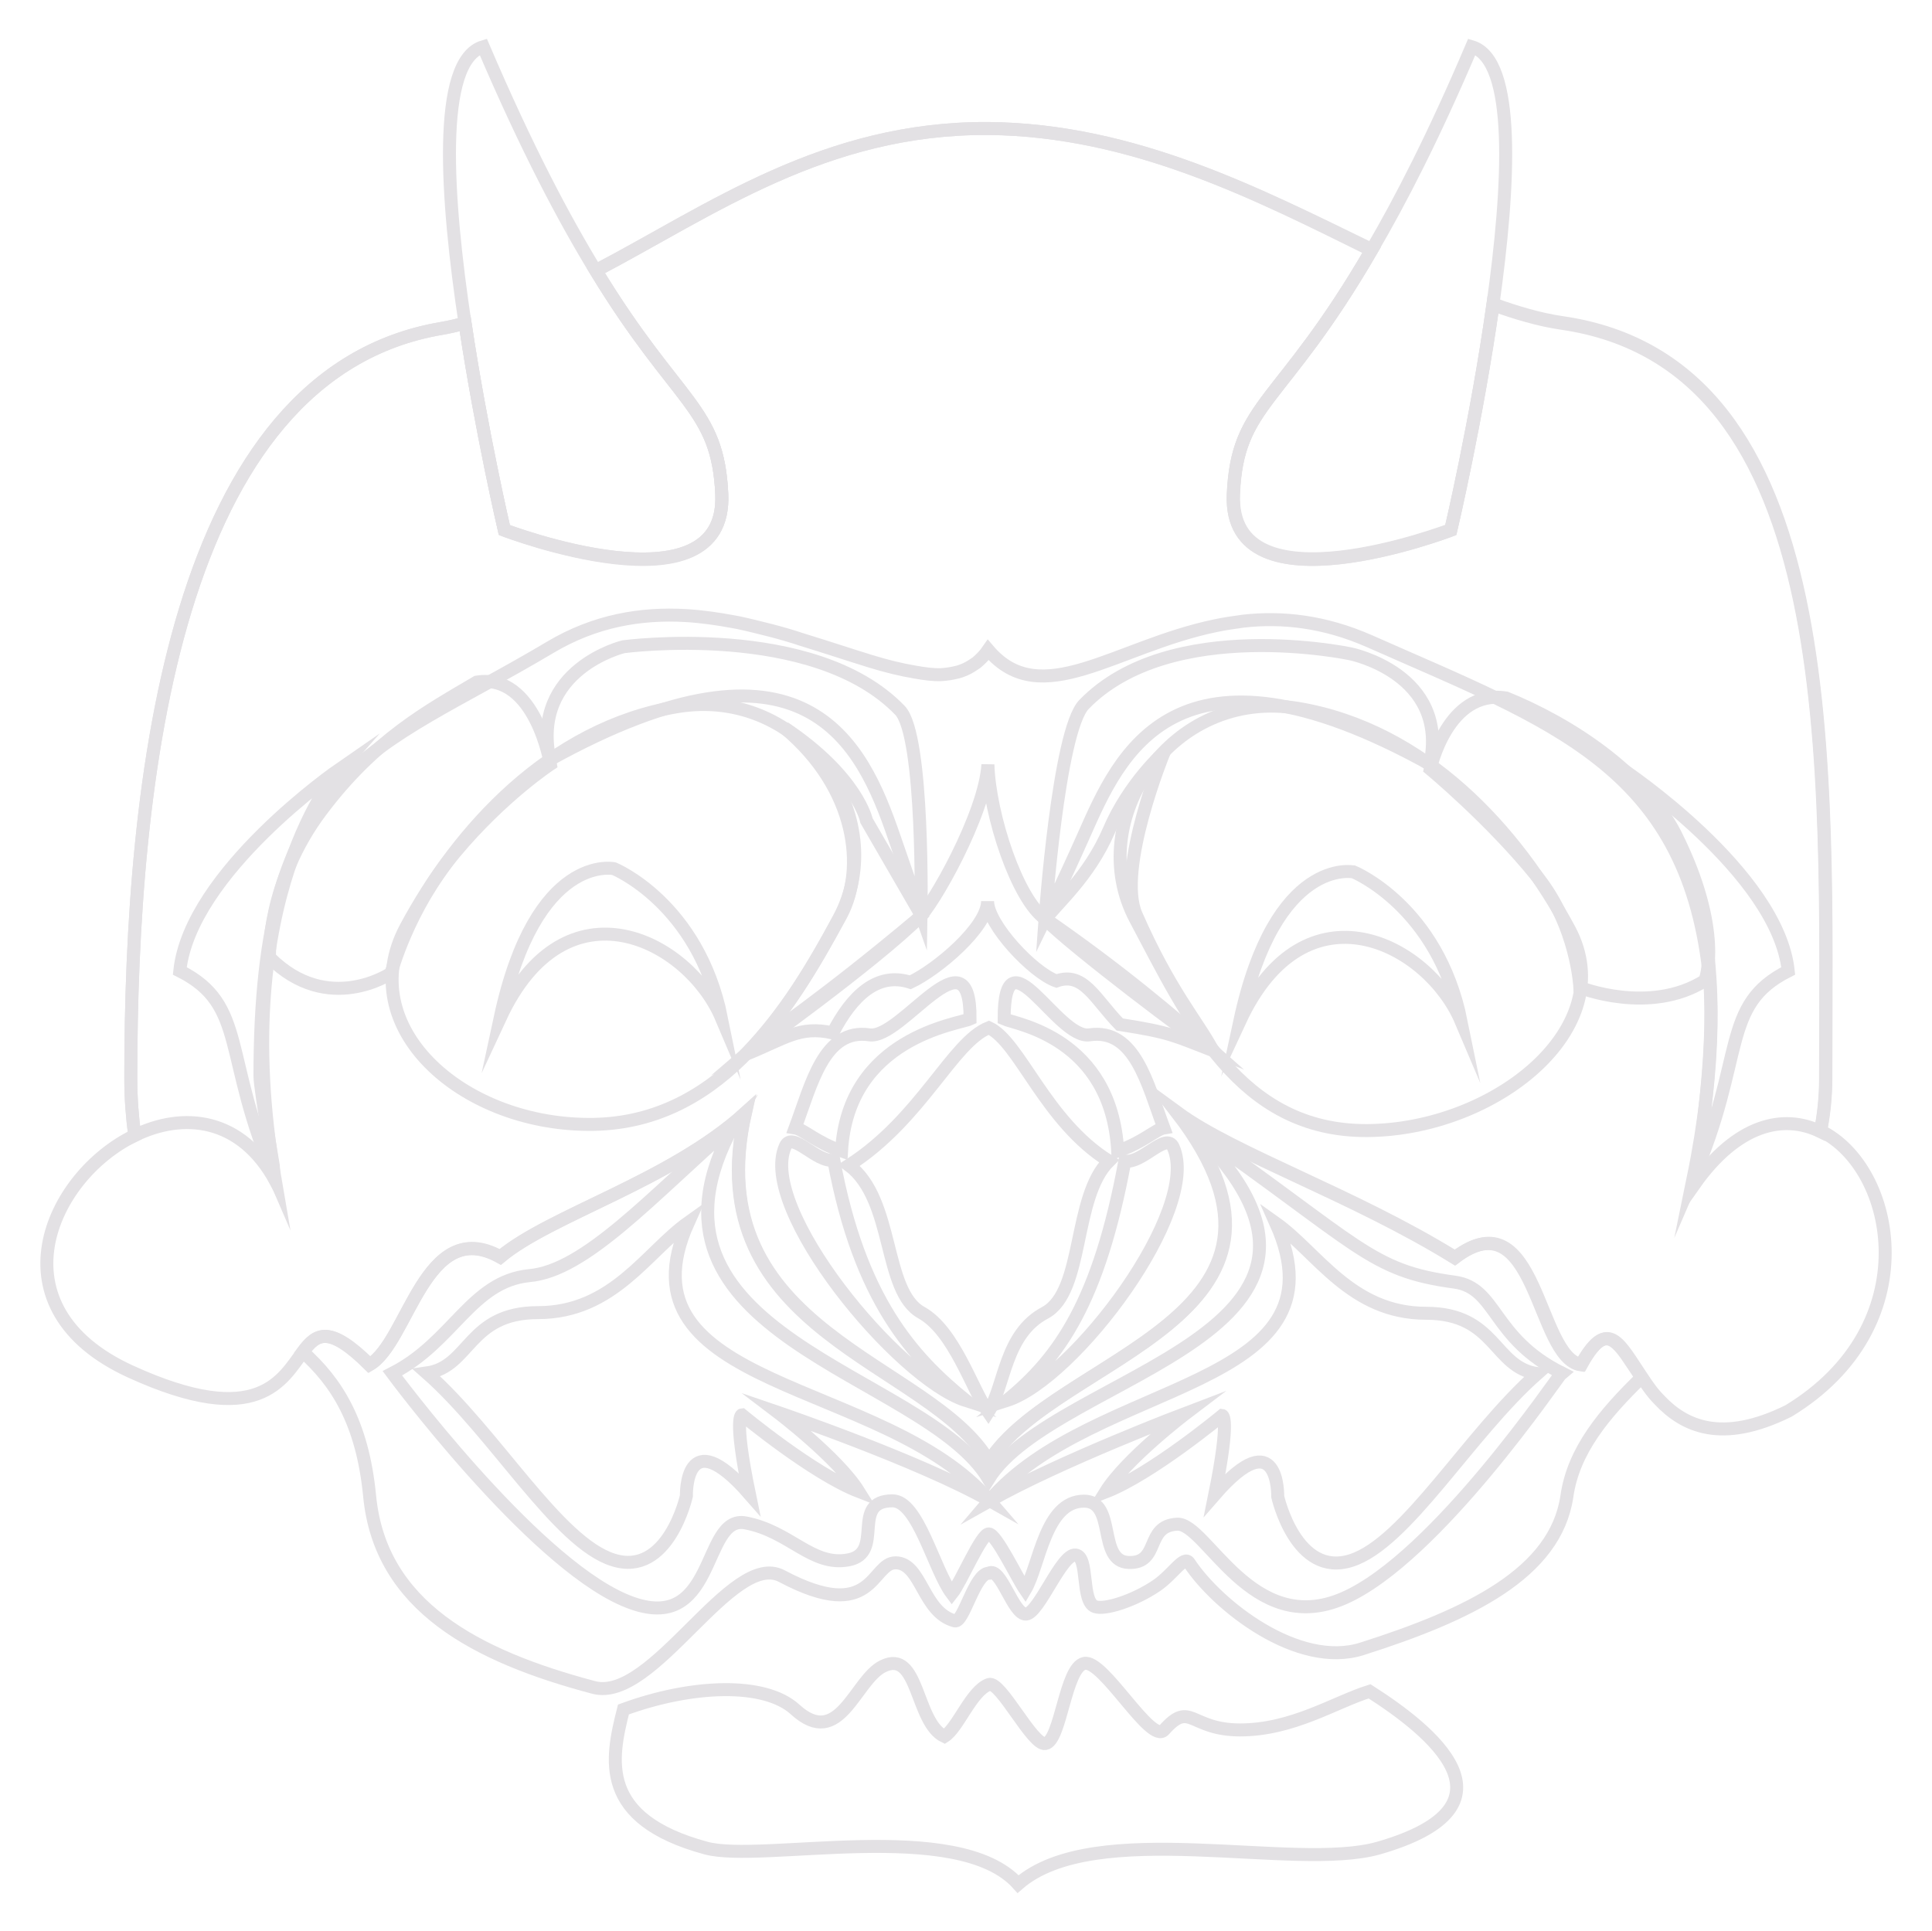 <?xml version="1.0" encoding="utf-8"?>
<!-- Generator: Adobe Illustrator 23.0.3, SVG Export Plug-In . SVG Version: 6.00 Build 0)  -->
<svg version="1.1" id="Layer_1" xmlns="http://www.w3.org/2000/svg" xmlnsXlink="http://www.w3.org/1999/xlink" x="0px" y="0px"
	 viewBox="0 0 595.3 595" style="enable-background:new 0 0 595.3 595;" xmlSpace="preserve">
<style type="text/css">
	.thoki-out-cream{fill:none;stroke:#E3E1E4;stroke-width:4;stroke-miterlimit:10;stroke-opacity:0.998;}
</style>
<g>
	<g>
		<path class="thoki-out-cream" d="M304.5,39.6c-50.4-0.3-85.5,25.2-120.9,43.8c25.3,41.6,37.6,42,38.8,68.9c1.6,37.2-67,11-67,11
			s-7.1-30.4-12.1-63.7c-2.4,0.6-4.8,1.2-7.2,1.6c-82.8,14-95.8,139.9-95.8,231c0,6.6,0.5,12.3,1.2,17.7c15-7.3,32.8-5.6,43.5,14.2
			c0-0.5-4.9-28.4-4.9-32.5c0-96,34-99.1,89.4-132.1c13.9-8.3,28.1-10.6,41.9-9.8c4.9,0.3,9.8,1,14.6,1.9c0.5,0.1,1,0.2,1.6,0.3
			c3.3,0.7,6.4,1.5,9.6,2.3c3.5,0.9,6.6,1.8,9.9,2.9c7.5,2.3,14.7,4.7,21.2,6.7c4.9,1.5,9.4,2.6,13.6,3.3c2.8,0.5,5.6,0.9,8.1,0.8
			c1.8-0.1,3.5-0.4,5.1-0.8c0.5-0.1,1-0.3,1.5-0.5c1.1-0.4,2.2-1,3.1-1.6c0.4-0.3,0.8-0.5,1.2-0.8c1.3-1.1,2.5-2.3,3.6-3.9
			c16.2,19.1,39.1-1.1,70.1-7.5c2.8-0.6,5.7-1,8.6-1.4c11.8-1.3,24.7,0,38.8,6.2c56.2,24.9,97.2,38.4,104.5,101.5
			c2.9,25.4-4.5,65.6-4.5,66c13.2-18.8,27.6-21.9,38.9-16.4c1-5.1,1.6-10.5,1.6-16.3c0-95.8,5.7-220.3-81.4-232.8
			c-6.8-1-13.9-3.1-21.1-5.7c-5,35.5-13,69.5-13,69.5s-68.6,26.3-67-11c1.2-28.3,14.6-27,42.6-75.3C388.1,60.1,349.5,40,304.5,39.6z
			 M229.6,343c-23.2,21-60.1,31.5-75.5,44.4c-23.2-12.9-28.3,26.3-40.3,33.2c-12.4-12.3-16.3-9.7-20.5-4
			c10.2,9.1,18.4,21.5,20.6,44.5c3.3,33.9,32.8,49.3,69,58.9c18.4,4.9,42.6-42.5,58-34.3c28.4,15.1,27.5-4.2,35.1-4.1
			c8,0.1,8.3,15.3,18.2,17.9c2.7,0.7,6.1-14.7,10.5-14.7c3.7-2.2,7.5,13,11.5,12.6s10.9-18.7,15.2-18.2c4.2,0.4,1.6,14.3,6,15.9
			c3,1.1,12.1-1.8,19-6.5c5.1-3.5,8.4-9.4,10-7c8.7,13.2,33.6,32.8,53.3,26.5c33-10.5,59.6-23.3,63.1-47c2-14.1,11.5-25.4,23-36.6
			c-1.7-2.5-3.3-5-4.7-7c-4.3-6-7.8-8.1-14,3.1c-13.8-2-13.6-52.2-38.9-33c-31.4-19.4-68-31.8-85.5-44.6
			c48.8,63.5-37.7,74.9-58.1,107.5C286.9,419.6,214.3,410.9,229.6,343z"/>
		<path class="thoki-out-cream" d="M83.1,295.1c18,18,37.4,4.8,37.4,4.8s5.1-19.7,19.7-37.2s29.4-27.2,29.4-27.2s-4.6-28.2-22.7-25.3
			C132,219,115.5,227.8,99,249.8C82.3,271.9,82.9,294.9,83.1,295.1z"/>
		<path class="thoki-out-cream" d="M525.3,302.2c-17,10.7-38.5,2.1-38.5,2.1s-0.9-19-13.2-34.2c-14.3-17.7-32.9-33.1-32.9-33.1
			s5.3-24.8,23.4-21.9c19.2,7.8,42.3,22.6,52.2,42.1C531.1,286.8,525.5,302.1,525.3,302.2z"/>
		<path class="thoki-out-cream" d="M192.1,199.3c0,0,58.7-7.9,85.2,19.6c7.5,7.8,6.5,62.9,6.5,62.9s-3.5-9.9-8.3-23.9
			c-9.9-28.8-27.3-67.4-106.1-23.8C163.5,206.2,192.1,199.3,192.1,199.3z"/>
		<path class="thoki-out-cream" d="M416.2,201.5c0,0-55.6-11.9-82.2,15.6c-7.9,8.2-12,66.1-12,66.1s5.5-11.3,12-25.9
			c10.8-24.3,27.8-65.4,106.6-21.8C446.6,207.7,416.2,201.5,416.2,201.5z"/>
		<path class="thoki-out-cream" d="M297.6,431.6c-20.9-6.7-64.3-59.2-55.6-78.4c2.2-4.8,9.6,5.2,14.9,4.3C264.9,400.7,281.3,418.3,297.6,431.6z"
			/>
		<path class="thoki-out-cream" d="M310.2,431.6c20.9-6.7,60-58.9,51.3-78.1c-2.2-4.8-9.6,5.2-14.9,4.3C338.6,401,326.5,418.3,310.2,431.6z"/>
		<path class="thoki-out-cream" d="M245,347.6c5-13.4,8.9-30.8,22.9-28.7c9.9,1.5,31.2-33.2,31-4.9c-3.5,1.6-37.6,5.7-39.6,40.7
			C251.8,352.2,247.5,348,245,347.6z"/>
		<path class="thoki-out-cream" d="M358.6,347.6c-5-13.4-8.9-30.8-22.9-28.7c-9.9,1.5-26.3-33.2-26.3-4.9c3.5,1.6,33,5.7,35,40.7
			C351.9,352.2,356.2,348,358.6,347.6z"/>
		<path class="thoki-out-cream" d="M400,218.3c-39.1-6.6-66.3,34.6-50.1,65c16.1,30.3,31.9,65.3,71.3,65.1c39.4-0.2,78.5-31.6,62.4-61.9
			C467.3,256.1,439.1,224.9,400,218.3z"/>
		<path class="thoki-out-cream" d="M208.5,217.8c39.1-6.6,66.3,34.6,50.1,65s-38.1,64-77.4,63.7c-39.4-0.2-72.3-30.2-56.2-60.6
			C141.2,255.6,169.5,224.4,208.5,217.8z"/>
		<path class="thoki-out-cream" d="M382,314.7c20.3-43.7,58.1-23.8,68.2,0c-7.2-35.4-33.1-46-33.1-46S393,263.6,382,314.7z"/>
		<path class="thoki-out-cream" d="M154.1,313.7c20.3-43.7,58.1-23.8,68.2,0c-7.2-35.4-33.1-46-33.1-46S165.1,262.5,154.1,313.7z"/>
		<path class="thoki-out-cream" d="M229.6,325c10.8-9.3,21.9-15.6,53.3-41.9c4.4-3.7,20.6-32.3,21.5-47.5c0.5,15.8,9.1,41.6,17.6,47.5
			c23.3,16.1,39.7,30.1,51.6,40.6c-11.9-4.6-12.7-5.5-28.6-8c-7.6-7.8-11.1-16.4-19.5-13.4c-7.2-2.5-21.2-17.4-21.2-24.6
			c0,8-15.5,21.1-23.8,25c-10.2-3.3-18,4.2-23.9,15.6C246.3,316,242,320,229.6,325z"/>
		<path class="thoki-out-cream" d="M104.5,237.1c0,0-45.9,31.7-49.1,62.1c20.9,10.5,13.1,26.6,29.3,63.9C69.7,276.2,104.5,237.1,104.5,237.1z"/>
		<path class="thoki-out-cream" d="M500,237.1c0,0,47.8,31.8,51,62.1c-20.9,10.5-13.1,26.6-29.3,63.9c7.3-35.6,6.5-62,2.7-81.2
			C517.8,248.8,500,237.1,500,237.1z"/>
		<path class="thoki-out-cream" d="M120.9,423.2c0,0,42.3,57.2,71.3,69.8c29,12.6,23.7-26.3,37.5-23.7c13.8,2.6,20.4,13.5,31.7,11.4
			c11.4-2.1,0.4-18.2,13.6-18.2c7.9,0,12.8,21.3,18.3,28.6c2.8-3.5,9.1-18.6,11.4-18.4c2.4,0.2,8.6,13.4,11.2,17.2
			c4.4-7.4,6.1-27.3,18.1-27.3c10.1,0,4,18.6,13.8,18.9s4.9-11.3,14.9-11.8c9-0.5,22.9,35.3,51.4,22.8s66.2-68.7,67.1-69.4
			c-21.6-10.8-19.9-26.2-33-28c-26.2-3.5-29.1-11.3-80.9-47.5c65.3,63.6-42.3,75.3-62.7,108.2c-19.5-32.9-114.6-44-78.4-109.4
			c-25.8,22.7-45.9,45.2-63.1,46.7C145.2,394.9,139.7,413.6,120.9,423.2z"/>
		<path class="thoki-out-cream" d="M212.1,376.7c-12.8,9.1-23.2,27.8-46.3,27.8c-21.6,0-20.9,16.7-34.3,18.6c21.1,18.6,40.3,52.2,57.4,57.6
			c17,5.4,22.6-19.7,22.6-19.7s-0.7-23.6,19.4-0.6c-5-24.2-2.3-24.4-2.3-24.4s21.8,18.1,36,23.6c-6.4-10.3-25-24.4-25-24.4
			s43.4,14.8,65.3,27.2C272.7,424.8,188.8,428.5,212.1,376.7z M304.7,462.6c21.9-12.4,60.9-27.2,60.9-27.2s-18.6,14.1-25,24.4
			c14.2-5.5,36-23.6,36-23.6s2.6,0.3-2.3,24.4c20-23,19.4,0.6,19.4,0.6s5.6,25.1,22.6,19.7s36.3-39,57.4-57.6
			c-13.5-1.9-12.7-18.6-34.3-18.6c-23.1,0-33.5-18.7-46.3-27.8C416.2,428.5,336.7,424.8,304.7,462.6z"/>
		<path class="thoki-out-cream" d="M373.7,323.7c-6.2-3.9-43.3-31.9-51.6-40.4c3.3-4.7,13.4-13,19.6-27.4c6.2-14.6,17-24.1,17-24.1
			s-14.8,36.1-8.6,50.1C360.4,305.4,369.1,314.9,373.7,323.7z"/>
		<path class="thoki-out-cream" d="M229.6,325c-0.1,0.1,40.4-28.8,54.3-42.9L267,252.9c0,0-2.7-13.5-25.3-28.6c22.6,18.9,24.9,43.7,17.5,57.6
			C250.7,297.5,242.3,311.9,229.6,325z"/>
		<path class="thoki-out-cream" d="M453.5,14.4c-11.8,27.7-22,47.5-30.9,62.7c-28,48.3-41.4,46.9-42.6,75.3c-1.6,37.2,67,11,67,11s8-34,13-69.5
			C465.2,57,467.2,18.5,453.5,14.4z"/>
		<path class="thoki-out-cream" d="M148.9,14.4c-14.4,4.3-11.4,46.8-5.6,85.3c5,33.3,12.1,63.7,12.1,63.7s68.6,26.3,67-11
			c-1.2-27-13.5-27.3-38.8-68.9C173.9,67.6,162.5,46.2,148.9,14.4z"/>
		<path class="thoki-out-cream" d="M304.5,39.6c-50.4-0.3-85.5,25.2-120.9,43.8c25.3,41.6,37.6,42,38.8,68.9c1.6,37.2-67,11-67,11
			s-7.1-30.4-12.1-63.7c-2.4,0.6-4.8,1.2-7.2,1.6c-82.8,14-95.8,139.9-95.8,231c0,6.6,0.5,12.3,1.2,17.7
			c-26.3,12.8-44.2,53.2-1.2,72.8c39.5,18,46.7,2.3,53.1-6.2c4.2-5.6,8.1-8.2,20.5,4c12-6.9,17.1-46.1,40.3-33.2
			c15.3-12.9,52.3-23.3,75.5-44.4c-15.3,67.9,57.3,76.6,75.1,107.5c20.4-32.6,106.9-44,58.1-107.5c17.5,12.8,54.1,25.2,85.5,44.6
			c25.3-19.2,25.2,31,38.9,33c8.2-14.9,11.7-6.3,18.6,3.9c1.6,2.4,3.2,4.8,5.4,7c7.6,8.1,19.2,13.6,39.8,3.4
			c42.9-26.1,33.2-74.9,9.9-86.3c1-5.1,1.6-10.5,1.6-16.3c0-95.8,5.7-220.3-81.4-232.8c-6.8-1-13.9-3.1-21.1-5.7
			c-5,35.5-13,69.5-13,69.5s-68.6,26.3-67-11c1.2-28.3,14.6-27,42.6-75.3C388.1,60.1,349.5,40,304.5,39.6z M304.7,316.7
			c9.5,4.4,17.4,28.9,37,41.1c-11.2,11.1-7.6,40.1-19.6,46.7c-12.6,6.6-12.4,22.5-17.6,30.7c-5-7.1-10.5-25.1-20.6-30.7
			c-11.9-6.6-8.2-34.7-22.3-45.4C283.9,344.8,293.5,321.1,304.7,316.7z"/>
		<path class="thoki-out-cream" d="M422,521.2c-10.8,3.4-23.7,11.9-39.9,11.9c-15.5,0-15.2-9.2-23.4,0c-4.1,4.6-18.7-21.8-24.6-20.5
			c-5.9,1.2-7.2,23.9-12,24.7c-4,0.7-13.8-19.5-17.4-18.2c-5.4,1.9-9.5,13.4-13.7,16c-9-4.3-7.8-27.2-19-21.6
			c-8.6,4.3-13.3,25.8-27,13.3c-9.4-8.6-31.9-7.7-52.9,0c-3.9,15.4-7.7,33.7,25.4,42.7c17.2,4.7,77.7-9.6,96.2,11.1
			c23.7-20.7,85.1-3.7,111.1-11.1C470.3,556.4,440.6,533.1,422,521.2z"/>
	</g>
</g>
</svg>
